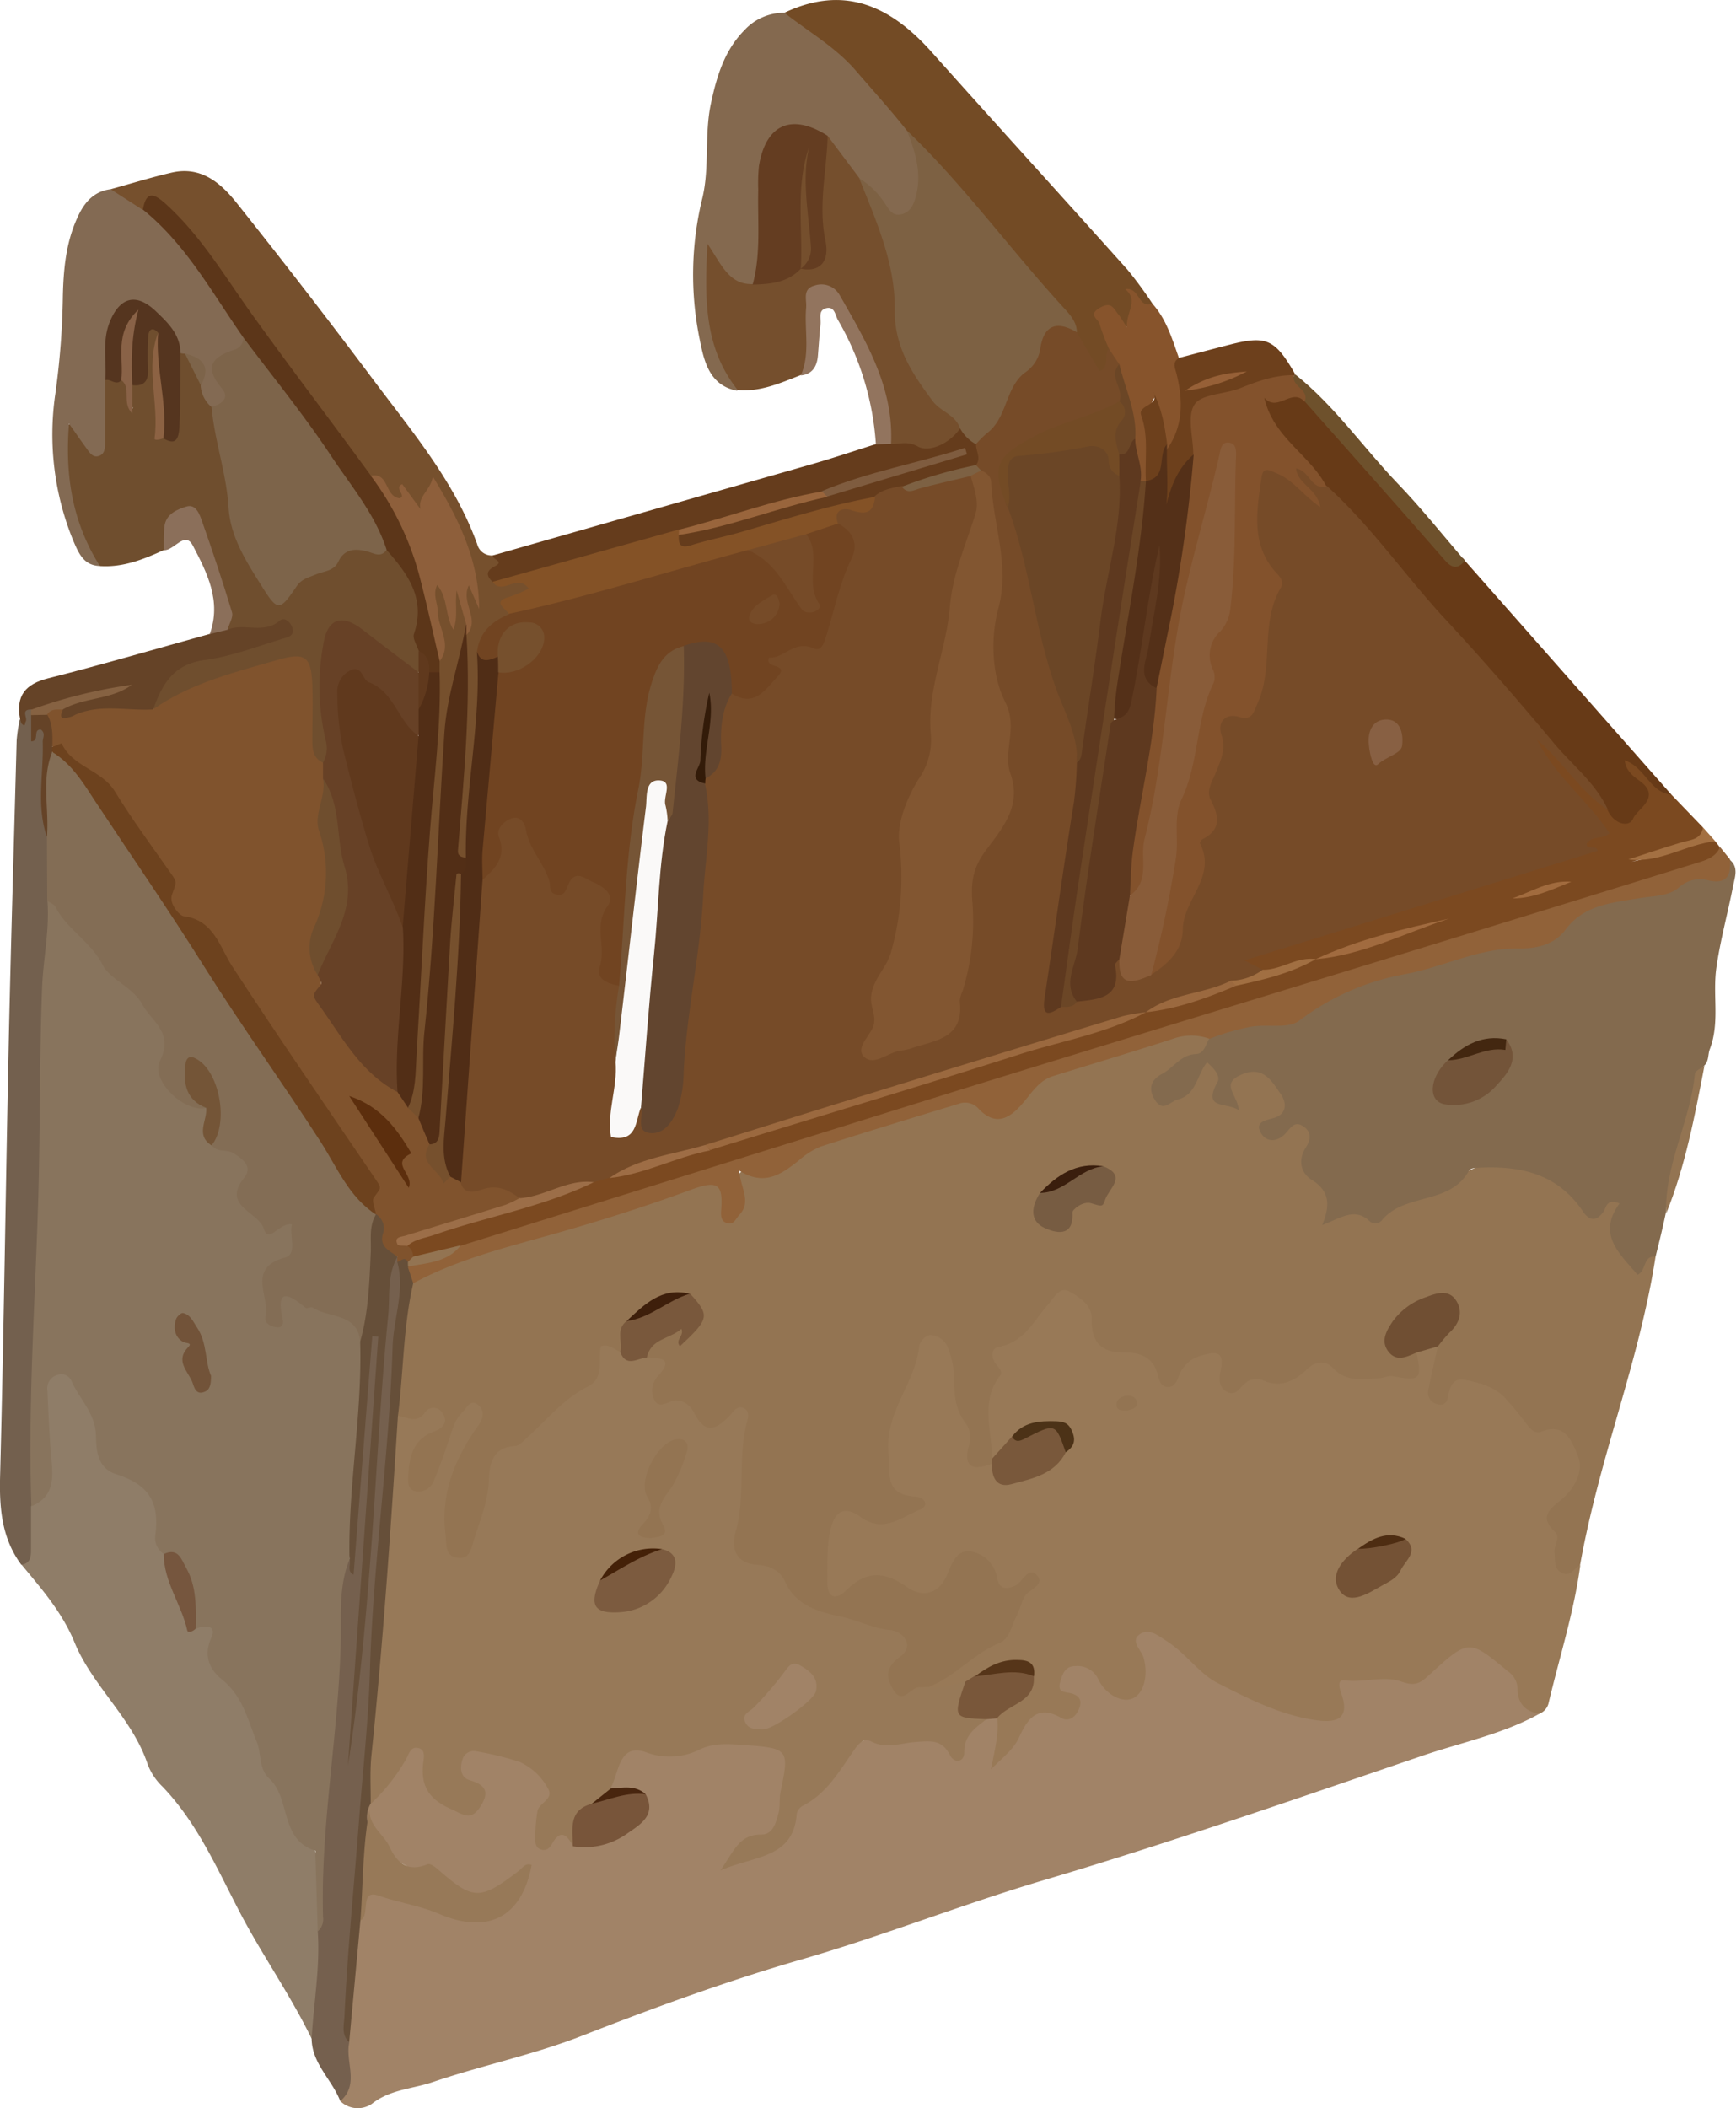 <svg id="Layer_1" data-name="Layer 1" xmlns="http://www.w3.org/2000/svg" viewBox="0 0 326.99 396.87">
  <title>blinkenbike-basket</title>
  <path d="M789,400c-1.82,11.83-5.31,23.25-8.57,34.71-2.19,7.71-4.23,15.43-5.64,23.31-.66,1.41-1.41,2.8-3.29,2.37-1.69-.4-2.38-1.78-2.53-3.36a22.47,22.47,0,0,0-1.27-6.82c-.77-1.81.29-3.23,1.53-4.42a10.88,10.88,0,0,0,3.46-5.39c.69-3-.42-5.87-3.46-6.06-3.91-.25-6-2.43-8.09-5.06a13.5,13.5,0,0,0-5.56-4.07c-3.09-1.31-4.05,1.11-5.59,2.76a2.43,2.43,0,0,1-3.22.17,3.15,3.15,0,0,1-1.56-3.42c.57-2.59.67-5.28,1.67-7.78a15.3,15.3,0,0,1,2.17-3.3c1-1.34,2.16-2.84.68-4.4s-3.08-.58-4.6.08a9.84,9.84,0,0,0-2.53,1.55c-1.52,1.31-3.15,2.74-2.85,4.93.38,2.67,3.07,1.13,4.47,2.05,1.44,1.48,1.88,3.12.64,4.92s-2.89,1.8-4.87,1.53c-4.36-.59-9,.65-13-2.27a1.36,1.36,0,0,0-1.43-.13c-4.15,3.33-9.52,2.1-14,3.83-3.47,1.33-4.89.4-5.66-3s-2-3.52-4.51-1.11c-.71.69-1.15,1.62-1.83,2.36-1.72,1.88-3.6,2.1-4.78-.31-1.6-3.29-4.15-4.37-7.57-4.67s-5-2.93-5.7-6c-.4-1.85-.84-3.76-2.84-4.32-2.48-.69-3.4,1.57-4.62,3-1.79,2.17-3.22,4.69-6.13,5.63-.63.21-1.56.66-1.44,1.22,1,4.73-3.07,8.87-1.63,13.55.69,2.24.17,4.24-.29,6.34a3,3,0,0,1-.63,1.27c-4.35,1.18-5.38.43-5.71-3.72-.44-5.61-3-10.79-3.31-16.46,0-1.08-.61-2.47-2.06-2.45-1.25,0-1.21,1.33-1.59,2.22-2.52,5.91-5.61,11.57-5.48,18.39.06,3,.3,5.22,3.5,6.19,1.29.38,2.68.95,2.78,2.51.12,1.8-1.35,2.6-2.73,3.17-3.07,1.28-6.18,2.8-9.57,1-3.58-1.86-4.84-.08-5.26,3.21-.16,1.32-.16,2.66-.22,4-.14,3.29.66,4.41,3.89,2.21,2.85-1.94,6.07-1.67,9,.11,3.33,2,5.69,1.63,7.89-1.86,3.24-5.13,6.18-5.21,10-.32,1.54,2,2.74,2.66,4.88,1.18,1-.67,2.23-1,3.18.06s.53,2.14,0,3.27c-4.26,9.38-11.39,15.65-20.89,19.37-1.74.5-3.3,1.76-5.17,1.67-3-.14-4.72-4.41-2.68-7.42,2.18-3.22,1.06-4.07-2.06-5.11-3.92-1.3-8.14-1.55-11.85-3.63-2.49-1.4-5-2.6-6.48-5.21-1-1.67-2.7-2.28-4.49-2.87-4.61-1.52-6-3.92-4.77-8.72,1.65-6.29-.64-12.83,1.9-19.29-4,2-7.47,3.15-10.14-1.18-6.85-.31-7.94-4.81-7.57-10.37-.9-2.66,2.22-6.29,5.79-6.73,3.81-.47,4-.88,1.63-4.62-4.74-1.2-7.47,2-10.34,4.77-1.11,1.5-.53,3.62-1.86,5-.84.47-2.19.2-2.57,1.29-2.9,8.52-11.13,11.8-17.14,17.2-2.12,1.9-3.93,3.4-4.08,6.27-.18,3.54-1.38,6.82-2.56,10.1-.84,2.35-1.61,5.19-4.91,4.54s-2.8-3.57-3.18-6c-1.11-7.23,2.44-13.15,5.2-19.31.24-.53.84-.92.55-2.09-2.53,2.95-2.92,6.53-4.31,9.62-1.22,2.74-2.18,6-6.1,5.25-2.33-.43-2.76-4.67-1.35-8.47.88-2.36,3-3.42,5-5.56-2.94.17-5.92,1.71-7.48-1.66.38-8.06.31-16.17,2.72-24,1.86-3.15,5.23-4,8.29-5.16,10.7-4.15,21.9-6.71,32.8-10.23,4-1.28,7.87-2.65,11.9-3.71,6-1.6,6.22-1.66,7.81,4.27.3.19.77.09.74-.23-.56-4.91.66-8,6.5-6.7a1.88,1.88,0,0,0,1.38-.51c9.35-7.42,21.19-8.3,31.89-12.17,2.48-.9,4.8-1.19,7.12.41,2.58,1.79,4.88,1,6.56-1.27,3-4,7.12-5.7,11.77-6.89,5.63-1.45,11-3.74,16.65-5.27,2.55-.7,5.2-1.53,7.55.64,1.17,2.53-.48,3.7-2.37,4.59a20.34,20.34,0,0,0-5.4,3.54c-.71.68-1.57,1.58-.68,2.55s1.85.2,2.7-.29a8.79,8.79,0,0,0,2.91-3.34c.72-1.19,1.14-3.11,3.16-2.43,1.56.52,2.1,2,2.38,3.54.18,1-.4,2,.84,3.88-.89-4.22.93-5.74,3.81-6.21,3.6-.58,5.57,1.82,7.07,4.48s.65,5.11-2.76,7.15c1.92,0,2.64-1,3.58-1.28,2.77-.85,5.21.66,4.48,3.32-1.1,4,.1,6.7,2.91,9.24,1.19,1.07.6,2.84.89,3.53,7.62,2.86,13.22-2.18,19.61-3.85a7.5,7.5,0,0,0,2.27-1c8.64-5.74,16.17-5.08,23.92,2.33,1.85,1.77,3.06,3.24,5.65.91,1.61-1.45,2.7,0,2.82,1.81a9,9,0,0,1-.48,2.44c-.53,2.53.92,4.4,1.92,6.51C785.83,403.51,787.49,397.64,789,400Z" transform="translate(-477.16 -163.44)" fill="#937452"/>
  <path d="M767.13,486.05c-6.86,3.82-14.56,5.37-21.89,7.86-23.74,8.08-47.43,16.35-71.45,23.47-15.32,4.54-30.15,10.43-45.52,14.89-13.88,4-27.61,9-41.14,14.28-9.2,3.64-19,5.64-28.43,8.84-3.8,1.3-8,1.36-11.45,4.07a4.71,4.71,0,0,1-6-.49c.66-3.76.23-7.54.34-11.31.83-7.22.6-14.55,2.21-21.68.23-1.13.73-2.19.93-3.34.57-3.18,2.64-4.4,5.4-3,4,2,8.62,2.09,12.67,4.23,4.51,2.39,7.9.39,13-7.42-6.59,5.78-11.5,4.68-17.66.73-3.76-2.42-8.11-3.6-10.63-7.83-1.07-1.79-1.92-3.43-1.48-5.54a6.35,6.35,0,0,1,.5-1.34c1.76-3,4.34-5.48,6.17-8.47.78-1.28,1.75-2.69,3.52-2.25s2,2.24,1.88,3.68c-.25,3.93,1.64,6.25,5.09,7.66,1.17.47,2.3.77,3.07-.51.64-1.05,0-1.91-.8-2.57-2-1.59-3.28-3.51-1.81-6s4-1.7,6.31-1.32c3,.5,5.84,1.26,8.19,3.37,2.67,2.41,4.67,4.83,2,8.54a4.28,4.28,0,0,0-.32,4.6c2-.73,4.16-2.11,6.06.14,6.66.93,11.46-2,11.65-7.24-1.77-1.24-4-.42-5.84-1.44-.79-5.08,3-9.54,7.6-8.31a15.61,15.61,0,0,0,9.66-.7c4.9-1.67,9.87-.9,14.74.43,2,.54,3.51,2,3,4-1.48,5.79-.31,13.22-8.63,15.17a2,2,0,0,0-1.3,1.28c4.47-.45,7.89-2.24,9.11-7a6.92,6.92,0,0,1,3-3.84c1.38-.95,2.9-2,3.56-3.44,3.83-8.53,11.36-8.29,18.87-8.23,1.35,0,2.74,0,3.8.9,1.52,1.29,2.47,1.25,3.33-.72a6.81,6.81,0,0,1,4.44-3.74,3.05,3.05,0,0,1,2.14.29c1.53,1.68,1.05,3.69.8,6.46,3.08-5.07,5.43-10.38,12.34-7.88.16-2.55-3-2.64-2.43-5,.43-1.71,1-3.22,2.75-3.87a5.13,5.13,0,0,1,5.53,1.24c1.75,1.58,3.13,4.9,5.88,3.29,2.41-1.42,1.46-4.44.62-6.87a3.2,3.2,0,0,1,.74-3.68c1.32-1.18,2.88-.85,4.21-.15,2.93,1.56,6,3.08,8.21,5.56,5.43,6.12,13.19,7.31,20.24,9.93,2.77,1,5.53.73,4.63-3.68-.47-2.31.84-3.5,3.09-3.42,2.66.08,5.47-.73,7.93-.15,4.56,1.07,7.2-1.32,9.94-4.07,3.12-3.14,4.86-2.94,8.63-.57C762.85,476.81,764.17,482,767.13,486.05Z" transform="translate(-477.16 -163.44)" fill="#a18367"/>
  <path d="M767.13,486.05c-2.72-.4-4.13-2-4.13-4.72a4.1,4.1,0,0,0-1.85-3.29c-7.24-6-7.31-6.14-14.68.62-1.82,1.67-2.71,2.28-5.38,1.34-3.25-1.16-7.05.24-10.67-.23-1.43-.19-1,1.39-.56,2.64,1.37,4-.24,5.46-4.49,4.9-6.86-.89-13-4.06-18.9-7.06-3.32-1.68-5.9-5.5-9.39-7.76-1.71-1.1-3.49-2.65-5.27-1.37s.28,2.84.73,4.31c.88,2.86.31,6.5-1.82,7.64s-5.31-.68-6.64-3.41a4.32,4.32,0,0,0-4.41-2.57c-1.83,0-2.37,1.39-2.82,3-.51,1.84.58,1.83,1.8,2.06,1.47.3,2.46,1.09,1.82,2.82s-2,2.7-3.48,1.84c-4.59-2.65-6.4.52-7.89,3.71-1.06,2.26-2.78,3.51-5.28,6,.79-4,1.49-6.74,1.18-9.54-.2-2.13,1.71-2.58,2.89-3.55,1.42-1.16,2.88-2.22,2.72-4.34-.66-2.8-2.8-1.68-4.36-1.47a12.42,12.42,0,0,0-4.83,2.29,13.23,13.23,0,0,1-2.64,1.37c-2.29.65-4.59,1.74-6.78-.22,5-1.94,8.45-6.27,13.4-8.31,1.94-.8,2.26-3.18,3.16-4.93.6-1.17.94-2.47,1.5-3.67.7-1.51,4.09-2.24,2.43-4.13s-2.72,1.39-4.27,2c-1.86.71-2.82.43-3.25-1.53a6,6,0,0,0-5-5c-2.79-.33-3.58,2.55-4.52,4.63-1.67,3.7-4.86,3.93-7.4,2.12-4.24-3-7.66-3.21-11.42.52-2.06,2-3.69,1.53-3.63-1.59.06-3.3-.18-6.56.62-9.9,1-4,3.14-4.06,5.67-2.24,4.26,3.07,7.61.05,11.06-1.36,2.07-.85.84-2.38-.7-2.48-5.88-.41-4.79-3.91-5.15-8.3-.63-7.76,5.15-13.1,5.81-20.13a2.86,2.86,0,0,1,1.95-2,3.69,3.69,0,0,1,3.45,2.4,16.62,16.62,0,0,1,1.17,5.8c0,3.06.23,5.9,2.2,8.44a4.69,4.69,0,0,1,.55,4.27c-1.09,4.27,1.07,4.56,4.32,3.34,4,3.49,7.55,2.77,13-2.62,1.77-2.57,1.07-3.92-2-4.12a7.86,7.86,0,0,0-6.23,2.28c-1.67,1-2.27,3.49-4.69,3.49,0-5.26-2.32-10.7,1.52-15.65.66-.84-.61-1.74-1.07-2.58-.67-1.22-.51-2.6.85-2.84,4.82-.86,6.6-5,9.39-8.12,1-1.12,2-3.34,3.91-2.26s4.22,2.54,4.16,5.17c-.08,4.37,1.8,6.34,6.14,6.28,3,0,5.54.9,6.34,4.35.21.88.56,2.08,1.76,2.15,1.47.09,1.85-1.26,2.27-2.28a6.08,6.08,0,0,1,4.33-3.67c2.9-.87,4.19-.49,3.44,2.89-.31,1.43-.41,3.14,1.23,4s2.33-.79,3.31-1.55a3.16,3.16,0,0,1,3.25-.71c3.44,1.56,6.07.3,8.53-2.05,1.54-1.47,3.46-1.71,4.89-.16,2.44,2.63,5.43,2,8.36,1.91,1,0,2-.57,2.86-.41,5.18.94,5.52.65,4.48-4.42,1-1.42,2.24-2.17,4-1.16-.6,2.73-1.25,5.45-1.78,8.19a2.18,2.18,0,0,0,1.69,2.65,1.37,1.37,0,0,0,1.92-1c.36-1.87.79-4,3.18-3.57,2.85.51,5.79,1.29,7.87,3.63,1.31,1.48,2.6,3,3.77,4.59.74,1,1.66,2,2.81,1.55,4.62-1.92,5.95,2.15,6.93,4.57,1.18,2.93-.74,6.24-3.1,8.19s-4.17,3.25-1.22,6.09c1.11,1.06-.22,2.5-.08,3.8.16,1.47-.21,3.17,1.43,3.95s2.25-1,3.42-1.49c-1.17,8.78-3.89,17.21-5.93,25.8A2.87,2.87,0,0,1,767.13,486.05Z" transform="translate(-477.16 -163.44)" fill="#987957"/>
  <path d="M789,400c-2.4-.24-1.66,2.63-3.4,3.42-3.36-4-7.68-7.58-3.38-13.43-2.45-1-2.48.72-3,1.5-1.36,2-2.74,1.77-3.9,0-4.9-7.29-12.14-8.71-20.18-8.19-.45,0-1.12.21-1.3.53-3.53,6.48-12.06,4.12-16.35,9.28a1.63,1.63,0,0,1-2.28.29c-2.84-2.79-5.52-.63-9,.66,1.54-3.74,1.41-6.41-1.94-8.49-2.06-1.27-2.72-3.67-1.14-6.12.89-1.37,1.16-2.86-.44-3.95s-2.32.09-3.25,1.16c-1.42,1.66-3.53,2-4.68.21-1.45-2.28.86-2.51,2.44-3,2.58-.8,2.17-3.09,1.23-4.43-1.71-2.42-3.28-5.53-7.53-3.66-3.92,1.73-.66,3.69-.39,6.66-2.45-1.61-6.93,0-4-5.36.55-1-.57-2.46-2-3.65-1.88,2.31-2,6.13-5.51,7-1.4.34-2.73,2.46-4.25.15s-.61-4,1.34-5c2.15-1.16,3.5-3.6,6.33-3.71,1.56-.07,1.82-1.75,2.48-2.85,2.74-4.11,7.34-3.57,11.25-4s7.08-1.37,9.92-4a16.18,16.18,0,0,1,11.31-4.46c4,0,7.45-2.57,11.4-3.41,5.2-1.1,10.25-2.71,15.66-2.67a7.72,7.72,0,0,0,6.2-2.82c3-3.91,7.35-5.41,11.76-5.85,5.87-.59,11-3.85,16.85-4.11,1.69-.08,2.41-1.65,3.6-2.51,1.85,1.41,1.11,3.26.76,5-1,5.15-2.43,10.25-3.16,15.45s.68,10.3-1.23,15.3c-.4,1-.13,2.31-1.11,3.16-2.56,4.16-2.35,9.09-3.67,13.6-1.37,4.67-3,9.31-3.54,14.22C790.34,394.6,789.68,397.3,789,400Z" transform="translate(-477.16 -163.44)" fill="#836a4e"/>
  <path d="M535.86,547.24c-4-8.26-9.3-15.71-13.54-23.83s-8-16.83-14.57-23.65a11.57,11.57,0,0,1-2.75-4.11c-2.88-8.75-10.39-14.74-13.79-23-2.37-5.76-6.23-10.11-10-14.67,1.29-3.51-.35-7.34,1.21-10.82,4.74-4.53,2.52-10.26,2.59-15.56,0-2.31-.44-4.63,0-6.95a3.72,3.72,0,0,1,2.71-3.24,3.53,3.53,0,0,1,3.91,1.57c2.26,3.1,4.37,6.28,4.8,10.26.37,3.33,1.8,5.52,5.14,7.18,4.65,2.31,7.7,6.28,6.8,12.09a6.39,6.39,0,0,0,.36,2.94c1.14,3.73,2,7.57,3.8,11.08.53,1,.88,2.15,2.35,2.09,2.37.14,3.91,1.08,3.27,3.76-.76,3.18.7,5.58,2.81,7.57a15.69,15.69,0,0,1,4.79,8.54,44.2,44.2,0,0,0,7.63,17.66c5.41,7.07,4.49,14.41,5.12,21.94C538.4,534.58,539.12,541.18,535.86,547.24Z" transform="translate(-477.16 -163.44)" fill="#8f7d68"/>
  <path d="M508,267c-3.81,1.74-7.67,3.29-12,3-5.43-4.18-5.53-10.62-6.91-16.49a18.59,18.59,0,0,1-.37-4c0-2.12-.69-4.9,1.24-6.06,2.51-1.51,2.84,2.55,5.19,2.94,1.32-3.57-.38-7.56,1.28-11.09,1.26-1.46,2.77-.95,4.28-.55,1.6,1.6.3,3.68.88,5.46.08.66,1-.28.42,0-.23.12-.35,0-.38-.31a8.35,8.35,0,0,1,.29-4.32c2.42-2,1.29-4.77,1.82-7.19.39-1.76-.11-4.78,3.46-3.13.44,6.56-.37,13.2,1,19.68,2.42-.89,1.29-3,1.48-4.53.43-3.38-.57-6.88.84-10.19a1.56,1.56,0,0,1,1.27-.56c2.38,1.31,3,3.8,4,6,.64,1.57,1.45,3.07,2.13,4.62a90,90,0,0,1,3.29,16.11c.6,6,3.08,11.16,6,16.21,1.44,2.49,2.38,2.86,5.18.66,5.12-4,10.29-9.3,18.07-6.68,4.67,3.72,7.83,8,6.06,14.49-.44,1.59.26,3.28.53,4.91a5.26,5.26,0,0,1-.67,3.8c-2.59,1.15-3.8-1.22-5.52-2.22a54.37,54.37,0,0,1-5.32-3.64c-4.06-3.05-5.23-2.35-6.33,2.78s-.25,10.18.35,15.25c.24,2,.66,4-1.48,5.28-3.07-.14-3.12-2.52-3.3-4.64-.26-3.3.05-6.63-.18-9.94s-1.53-4.77-5.19-3.69c-5.53,1.64-10.95,3.8-16.77,4.38.15,1,.41,2-.8,2.59-1.8.88-3.59,1.73-5.69,1.34-1.08-4.84.8-8.1,6.07-9.74,5.8-1.8,11.56-3.74,17.52-5-3.28.17-6.51,1-9.73-.24a87.33,87.33,0,0,0-5.12-18.08c-.63-1.45-.8-3.65-2.89-3.57-1.93.08-2.43,2-2.83,3.65A7.61,7.61,0,0,1,508,267Z" transform="translate(-477.16 -163.44)" fill="#6f4e2e"/>
  <path d="M792,313.05l5.93,6.16c1,2.9-1.56,2.79-3,3.21-3.51,1-6.9,2.36-10.44,3.24,5.31-1,10.13-4,15.75-3.86l.84,1.09c.19,2.91-2.09,3.56-4.09,4.17-27.08,8.21-54,16.78-81.09,25.08-20.52,6.3-41,12.71-61.56,18.93-26.59,8.06-53,16.71-79.66,24.5-3.49,1-6.79,2.71-10.43,3.33-3.07.44-5.83,2.74-9.18,1.54a3.33,3.33,0,0,1-1.42-2.74c1-2.37,3.35-2.55,5.34-3.18,9.68-3.07,19.55-5.53,29-9.19,1.39-1,3.27,0,4.64-1.18,6-1.82,11.9-3.91,18-5.56,26-7.45,51.58-16.15,77.53-23.72a30.77,30.77,0,0,0,3.75-1.3,9.24,9.24,0,0,1,1.44-.54c5.61-1.4,11.11-3.19,16.62-4.92,5.07-1.47,10.38-2.11,15.26-4.26,8.16-1.76,15.83-5.3,20.12-6.18-4.39,1.05-12.31,4.18-20.49,6.41-3.09,1-6.18,1.92-9.33,2.67a5.14,5.14,0,0,1-3.33-.8c-1.68-1-1.48-2,.08-2.92a9.78,9.78,0,0,1,2.28-1c7.94-2.25,15.54-5.58,23.78-7a52.88,52.88,0,0,0,13.58-4.67c7.16-3.38,14.84-4.66,22.39-6.26,3.1-.66,0-2,1.08-2.67,1.56-.9,3.06-1.73,1.07-4.09-2.79-3.3-6-6.22-8.47-9.78-1.1-1.61-3.92-3.54-1.66-5.36,1.67-1.34,3.48,1.25,4.61,2.76,2.8,3.76,6.25,6.88,9.51,10.18,1.13.84,2.23,2.55,3.69.69,1-1.23,2.18-2.67.91-4.48-.39-.54-.86-1-1.24-1.55-.78-1.07-2-2.4-.8-3.5,1.41-1.29,2.24.57,3.16,1.36C788.16,309.43,789.67,311.69,792,313.05Z" transform="translate(-477.16 -163.44)" fill="#7b4920"/>
  <path d="M624.91,165.84c11.33-5.36,20.05-1.21,27.72,7.38,12.25,13.72,24.65,27.31,36.91,41a77.67,77.67,0,0,1,4.68,6.36c0,2-.8,1.77-2,.73-2-1.84-.48.81-1.19,1.08s-.1,2.48-1.69,2.6c-1.86.14-2.33-2.28-4.53-2.57.39,2.36,2.21,4.17,2,6.49a9.85,9.85,0,0,1-.47,2.91c-1,2.77-2.32,3-4,.52a33.46,33.46,0,0,1-3.24-6.08c-4.36-7.91-11.43-13.61-16.83-20.67-4.61-6-9.93-11.47-15.08-17-4.11-4.52-7.87-9.34-12.37-13.51-2.31-2.14-4.43-4.41-7.43-5.67C626.07,168.8,624.25,168.1,624.91,165.84Z" transform="translate(-477.16 -163.44)" fill="#734b25"/>
  <path d="M624.91,165.84c4.55,3.6,9.64,6.44,13.54,11,3.2,3.71,6.5,7.35,9.55,11.2,2.53,3.46,4.1,7.17,3.09,11.58-.51,2.18-1.29,4.24-3.61,5s-3.75-.82-5-2.45a48.6,48.6,0,0,0-3.74-4c-2.44-2.75-4.6-5.76-7.24-8.35-5.31-2.84-8.63-1.25-9.81,5-.84,4.43-.25,9-.36,13.45-.08,3,0,6-1.77,8.67-3.81,2.47-5.54-.88-8-2.72-.58,7,.11,13.78,3.94,20a2.86,2.86,0,0,1,.5,2.78c-5.35-1-6.27-5.83-7.06-9.72a60.53,60.53,0,0,1,.52-26.57c1.38-5.76.35-11.88,1.6-17.76,1.09-5.1,2.54-10,6.29-13.8A10.16,10.16,0,0,1,624.91,165.84Z" transform="translate(-477.16 -163.44)" fill="#84694f"/>
  <path d="M498,199.06c3.83-1.05,7.63-2.24,11.5-3.13,5.56-1.29,9.31,2,12.34,5.84,8.59,10.77,17,21.65,25.28,32.69,7.42,9.95,15.61,19.47,19.92,31.41A2.82,2.82,0,0,0,570,268c3.37.4,1,2.76,1.46,4.15a3.2,3.2,0,0,0,1.44.08c1.58-.11,3.48-.68,4.25,1.22s-1.12,2.39-2.31,3.07-1.24,1.77-1.38,2.89c-1.14,1.78-4.85,1.47-4,4.9-3.36-.19-.72,2-1.18,3,1.14,11.87-1.54,23.52-2,35.29a4.38,4.38,0,0,1-.9,2.29c-3.9,1.22-3-1.71-3-3.63-.08-8.46,1.2-16.85,1.43-25.3.11-3.81-.49-7.61,0-11.4,2.07-3.62-1.06-7.85,1.21-11.67,2.12.58,1.85,2.24,2.26,3.55a98.49,98.49,0,0,0-7.65-19.9c-.49.35-1.61.41-1.84,1.54-.59,2.89-2.23,2.37-3.12.54-1.12-2.3-3.25.52-4.42-1.42a8.12,8.12,0,0,0-3.83-3.78c-1.52-.84-2.32-2.34-3.32-3.66C533,236.53,523.33,223,513.65,209.53a47,47,0,0,0-4.93-5.62c-1.47-1.5-3-2-4.77-.61C501.39,202.71,498.94,202,498,199.06Z" transform="translate(-477.16 -163.44)" fill="#76502d"/>
  <path d="M564,397.93q46.32-14.46,92.62-28.91c28.35-8.78,56.73-17.41,85.1-26.13q27.76-8.53,55.52-17.14c1.57-.49,3.19-1.11,3.9-2.86l1.86,2.29c.27,3.11-.6,4.84-4.24,3.95a5.92,5.92,0,0,0-5.47,1.47c-2,1.62-4.77,1.48-7.26,1.91-5.12.9-10.44,1.18-14,5.95-2.16,2.89-5.46,3.57-8.9,3.53-7.56-.08-14.29,3.58-21.45,4.86a46.47,46.47,0,0,0-19.83,8.76c-2.29,1.67-6.41.44-9.69,1.24A42.48,42.48,0,0,0,705,359a10.05,10.05,0,0,0-6.74-.06c-7.55,2.46-15.18,4.72-22.77,7.09-2.53.79-3.88,2.95-5.48,4.86-2.45,2.92-5.16,4.86-8.58,1.21a3.37,3.37,0,0,0-3.68-.87c-8.68,2.64-17.38,5.27-26,8.05a14.45,14.45,0,0,0-4.15,2.64c-3.22,2.54-6.43,4.89-11.21,1.89.23,3.19,2.4,5.86,0,8.37-.66.71-1,1.87-2.24,1.53s-1.23-1.49-1.15-2.47c.38-5-.68-5.67-5.85-3.77-8.91,3.28-18.06,6.15-27.2,8.69-8.57,2.39-17.08,4.61-24.94,8.85a2.62,2.62,0,0,1-1.27-3C556.91,400,560.93,400.21,564,397.93Z" transform="translate(-477.16 -163.44)" fill="#916239"/>
  <path d="M483,447l0,8c0,1.37,0,2.74-1.83,3-3.63-4.91-4.13-10.42-4-16.38.71-27.06,1.05-54.13,1.62-81.2.41-19.22,1-38.45,1.51-57.67a30.31,30.31,0,0,1,.59-3.88c1.61.57-.58-5.46,2.89-1.66a4.63,4.63,0,0,1,.23,1.37c.07.59-.45,1.63-.25,1.61,3.34-.22,2.52,2.21,2.59,4,.21,5.93-.74,11.9.78,17.78a76.53,76.53,0,0,1,.32,11.53c-.82,26.85-1.3,53.71-2.12,80.56-.27,8.77-.82,17.54-.76,26.33C484.6,442.69,484.5,445,483,447Z" transform="translate(-477.16 -163.44)" fill="#73604e"/>
  <path d="M792,313.05c-4.1-.42-4.93-5.15-8.81-6.48.21,2,1.63,3,2.8,3.86,4.23,3.07-.42,5.24-1.21,7.1s-3.7.94-4.78-1.53c-6-7.1-12.49-13.66-18.72-20.51-9.92-10.93-19.48-22.18-29-33.48-1.94-2.3-4-4.45-6.12-6.54-3.08-3.45-5.85-7.16-9.22-10.36a7.56,7.56,0,0,1-2.21-3.81c-.48-2.12-.88-4.24,2.6-3.43,1.95.46,4.06-1.68,5.92.34A410.9,410.9,0,0,1,751,269.3c1.11,1.42,1.11-2,2.06-.34Z" transform="translate(-477.16 -163.44)" fill="#673a17"/>
  <path d="M498,199.06l6,3.86c2.61-.37,3.87,1.67,5.19,3.19,5.63,6.45,10.84,13.21,14.52,21a2.55,2.55,0,0,1-1.17,2.53c-3.42,1.6-4.35,3.66-2.59,7.33.78,1.62.06,4.09-3,3.05a5.82,5.82,0,0,1-2-4c.29-2.64-1-4.48-3-6q-.42,0-.84-.12c-2.42-1.62-2.63-4.85-5.09-6.6-4-2.82-6.15-2.19-7.44,2.57-.81,3,.58,6.39-1.62,9.13,0,3.82,0,7.64,0,11.45,0,1.17.05,2.54-1.34,2.87-1.09.25-1.7-.84-2.28-1.64-.94-1.27-1.83-2.58-3.18-4.49-.82,10.15.8,18.85,5.81,26.8-3.07-.09-4-2.44-5-4.74a52.67,52.67,0,0,1-3.37-27.79A147.82,147.82,0,0,0,489,219.15c.12-5,.57-9.93,2.66-14.57C492.89,201.76,494.67,199.47,498,199.06Z" transform="translate(-477.16 -163.44)" fill="#836a53"/>
  <path d="M633.05,189q3,4,6,8c5.76,7.4,7.62,16.25,8,25.18.29,7.36,4,12.38,8.44,17.35,1.09,1.22,2.61,2.1,2.89,3.9-2.4,5.36-4.57,6-10,3.61-1-.46-2.52,1.23-3.76-.17-1.81-6.66-2.53-13.61-6-19.82-1.13-2-2.43-3.9-3.45-6-.62-1.27-1.63-2.27-3.12-2-1.74.34-1.54,2-1.53,3.24,0,2.49-.47,4.95-.4,7.43a4.43,4.43,0,0,1-2,4.28c-3.88,1.51-7.7,3.25-12,2.87-6.26-7.84-6.29-16.95-5.7-27.54,2.65,3.95,4.1,7.8,8.63,7.59,2.44-2,5.75-1.78,8.33-3.4a6.93,6.93,0,0,1,1.41-.29c3.24-1.33,2.63-4,2.38-6.6C630.45,200.65,630.24,194.64,633.05,189Z" transform="translate(-477.16 -163.44)" fill="#754f2d"/>
  <path d="M535.86,547.24c.38-6.75,1.62-13.44,1.15-20.23,1.42-7.7-.39-15.45.41-23.18,1.46-14.17,2.21-28.41,3.13-42.63a6,6,0,0,1,1.39-4.13,1.73,1.73,0,0,1,1.41,0c-.73-13.11,1.58-26,2.33-39.07.08-1.46.15-3,1.72-3.9,2.09.85,1.63,2.74,1.54,4.25-.77,12.74-2.06,25.44-2.84,38.19-.74,12-1.7,24-2.42,31.26.36-6.4,1.73-17.44,2.18-28.53.63-15.73,3.22-31.32,2.94-47.13-.07-4.06-.55-8.7,2.66-12.27a2,2,0,0,1,1.45,1c2,4.43.06,8.86-.27,13.21-.47,6.26-1.2,12.5-1.27,18.79-.12,10.64-1.63,21.19-2.49,31.78-.57,6.94-.54,13.9-1.26,20.86-1.68,16.18-2.48,32.45-4.29,48.63-.51,4.56-1.62,9.19-.39,13.84-.79,3.64,2,7.84-1.69,11C539.71,554.94,535.92,551.94,535.86,547.24Z" transform="translate(-477.16 -163.44)" fill="#75604e"/>
  <path d="M645,247c1.67.1,3-.63,5.11.52s6-.61,7.92-3.48c1.8.37,2.8,1.7,3.74,3.12.84,1.77.87,3.37-1,4.59-4.3,2-9,2.65-13.44,4.36-2,.59-3.87,1.28-5.81,1.92-9.67,2.85-19.47,5.22-29.08,8.27a18.62,18.62,0,0,1-5.33,1.06c-2.42.05-3.43-1-2.34-3.38,9.25-2.48,18.43-5.25,27.69-7.69,8.61-3,17.56-4.82,26.21-7.71-8.87,2.86-18,4.73-26.82,7.86-9,2.07-17.6,5.3-26.61,7.14-3,2.47-6.75,2.64-10.22,3.64-8.24,2.36-16.39,5.21-25.06,5.78-1.26-1.22-1.31-2.08.47-3s-.61-1.25-.44-2q30.13-8.61,60.26-17.23c4-1.15,7.89-2.47,11.84-3.71A2,2,0,0,1,645,247Z" transform="translate(-477.16 -163.44)" fill="#653c1c"/>
  <path d="M483,297c-2.05,0-.55,1.59-1,2.29-.19.28,0,1.11-.72.43-.2-.2-.22-.59-.33-.9-.83-4.34.92-6.59,5.28-7.69,10.21-2.58,20.32-5.55,30.47-8.36,1.09-.32,1.84-2.14,3.33-.8,3.12-1.31,6.82.92,9.81-1.69.78-.68,1.88.05,2.31,1.14.69,1.77-.87,2-1.81,2.28-4.87,1.47-9.71,3.36-14.71,4-5.82.8-7.93,4.57-9.6,9.23-.51,1-1.59,1.89-2.34,1.58-4.53-1.93-8.66.44-12.95.92-2.34.26-3.79-.36-2.23-3.06,4-2.2,8.71-2.25,12.28-3.63C495,293.22,489.53,297.14,483,297Z" transform="translate(-477.16 -163.44)" fill="#654327"/>
  <path d="M686,229a38.12,38.12,0,0,1-1.74-4.63c-.22-.88-2.26-1.67.09-3,2.16-1.24,2.55.12,3.41,1.18.49.6.88,1.3,1.67,2.49-.19-2.91,2.29-5-.34-7.18,2.84-.4,2.37,3.75,5.13,2.74,2.65,2.94,3.72,6.65,5,10.23,1.08,5.32,3.07,10.65-.38,15.87-.46.69-.78,1.41-1.71,1.52a2.82,2.82,0,0,1-1-1c-1.45-2.88-1.11-6.07-1.53-8.92-2.83,4.7,1.23,9.95-.83,14.89a2.32,2.32,0,0,1-1,1.11,1.35,1.35,0,0,1-1.33-.6,27.49,27.49,0,0,1-1.74-7.53c.14-4.56-1.6-8.72-2.78-13A16.3,16.3,0,0,0,686,229Z" transform="translate(-477.16 -163.44)" fill="#87542c"/>
  <path d="M697,248c3.08-4.42,3-9.24,1.77-14.19-.28-1.12-.88-2.19.49-3,3.21-.84,6.4-1.69,9.61-2.51,6.86-1.75,8.48-1,12.26,5.61-.16.19-.31.39-.47.59A103.41,103.41,0,0,1,708,238.68c-3.65,1-5.48,2.52-4.81,6.47a8.44,8.44,0,0,1-.6,4.38c-1.34,2.62-3.35,4.9-3.71,8a1.85,1.85,0,0,1-2.06,1.73,1.75,1.75,0,0,1-1.46-2.21C695.84,254,694.8,250.71,697,248Z" transform="translate(-477.16 -163.44)" fill="#6d401c"/>
  <path d="M645,247l-2.86.09A53.45,53.45,0,0,0,635,223.69c-.52-.87-.6-2.61-2.19-2.24s-1,1.87-1.1,3c-.2,2-.33,3.95-.49,5.93s-1,3.51-3.22,3.74c1.81-4.14.64-8.5,1-12.75.13-1.51-.75-3.53,1.56-4.16a3.94,3.94,0,0,1,4.76,1.79C640.28,227.69,645.52,236.34,645,247Z" transform="translate(-477.16 -163.44)" fill="#92745e"/>
  <path d="M753.08,269c-1.35,1.66-2.44,1.44-3.83-.16-8.71-10-17.51-19.86-26.28-29.77-.31-1.82-3.69-2.38-2-5l.21-.11c7.4,5.92,12.77,13.74,19.26,20.51C744.85,259.06,748.87,264.1,753.08,269Z" transform="translate(-477.16 -163.44)" fill="#6e512c"/>
  <path d="M520,282l-3.33.8c2.25-6.18-.52-11.57-3.19-16.66-1.51-2.86-3.53,1-5.47.88,0-1.49-.05-3,.12-4.47.28-2.38,2.44-3.23,4.17-3.76s2.45,1.42,2.92,2.78c2,5.69,3.91,11.4,5.65,17.17C521.13,279.65,520.31,280.9,520,282Z" transform="translate(-477.16 -163.44)" fill="#8b6f5a"/>
  <path d="M791,391.89c-.34-9.21,4.56-17.35,5.41-26.33.05-.55,1.18-1,1.8-1.49C796.38,373.49,794.63,382.94,791,391.89Z" transform="translate(-477.16 -163.44)" fill="#937452"/>
  <path d="M800.25,321.8c-5.57.61-10.42,4.17-16.37,3.43,3.31-1.07,6.6-2.19,9.93-3.19,1.7-.52,3.73-.45,4.13-2.83Z" transform="translate(-477.16 -163.44)" fill="#a37042"/>
  <path d="M652,481c2.44.33,4.73-.47,7-1,.37,2.9.2,6.1,4,7.07-2.09,1.62-4.25,3-4.21,6.26,0,1.84-1.84,2.15-2.66.56-1.58-3.05-3.63-2.72-6.58-2.51-2.62.18-5.44,1.34-8.23-.08-1.64-.83-2.6.61-3.52,1.93-2.63,3.79-5,7.88-9.34,10.1a2.33,2.33,0,0,0-1.22,1.47c-.57,8.53-7.87,7.92-14.4,10.76,2.59-3.66,3.54-6.81,7.73-6.76,2.18,0,2.74-2.23,3.22-4,.35-1.26.11-2.67.38-4,1.69-8,1.57-8.27-6.69-8.84-2.78-.19-5.66-.5-8.36.75a12.65,12.65,0,0,1-10.33.58c-5.07-1.75-5,3.81-6.61,6.74-.11,2-1.89,2.52-3,3.61-3.18,1.38-2.43,5-4.13,7.22-1.11-1.94-2.28-3.17-3.87-.38-.43.76-1,1.42-2,1.17-1.23-.32-1.24-1.43-1.19-2.42a28.63,28.63,0,0,1,.42-4.91c.34-1.5,3.09-2.23,2-4.12a11.41,11.41,0,0,0-5.33-5.06,56,56,0,0,0-8.14-2,2.21,2.21,0,0,0-2.7,1.64c-.49,1.55-.31,3.29,1.38,3.78,3,.88,3.82,2.22,2,5s-3.14,1.48-5.56.41c-4.28-1.89-5.73-4.53-5.16-8.86.12-.89.38-2.22-.84-2.57-1.51-.43-1.85,1-2.38,2A35.4,35.4,0,0,1,547,503c-1.58-1.88-1.13-4.17-.9-6.21,1.56-13.95,2.08-28,3.06-42,.52-7.38,1.72-14.72,1.91-22.14a3.17,3.17,0,0,1,1.06-2.67c1.69.21,3.44,1.52,5-.53a1.93,1.93,0,0,1,3.36,0c1.22,1.7,0,2.91-1.52,3.45-3.76,1.36-4.66,4.39-4.88,7.85-.08,1.3-.31,3,1.27,3.42a3.13,3.13,0,0,0,3.57-2.1c1.1-2.59,2-5.25,2.91-7.93.57-1.76,1.05-3.56,2.42-4.83.83-.77,1.52-2.74,3.1-1.26,1.08,1,.85,2.35,0,3.6-4.46,6.19-7.27,12.88-6.28,20.75.23,1.81-.17,4,2.31,4.3,2.23.3,2.51-1.68,3-3.26,1.17-3.78,2.73-7.39,2.86-11.52.09-2.84.7-6.07,4.91-6.26.94-.05,1.87-1.27,2.72-2,3.54-3.21,6.58-7,11-9.19,3.21-1.63,1.87-5,2.45-7.58,1.56-.53,2.54.63,3.74,1.08,1.7.22,3.5-.05,5,1,2.25.19,5.15,0,2.11,3.43a4,4,0,0,0-.74,4.63c.87,1.64,2.34.36,3.55.14,2-.37,3.33,1.05,4,2.4,2,3.85,4,3,6.43.57.76-.77,1.47-2.21,2.79-1.63s.81,2,.54,3.08c-1.63,6.6-.14,13.48-2,20.11-.84,3-.24,6,4,6.31,2.25.13,4.29.94,5.28,3.17,2,4.51,6.41,5.74,10.36,6.55,3.24.67,6.15,2.27,9.54,2.59,2.21.2,4.68,2.87,1.76,5s-2.57,4-1.27,6.22c1.78,3,3.32-.62,5-.48C651,481.08,651.5,481,652,481Z" transform="translate(-477.16 -163.44)" fill="#977958"/>
  <path d="M552.11,430c-1.35,21.38-2.8,42.74-5,64-.3,3-.1,6-.13,8.94h0a5.06,5.06,0,0,0-.38,4.29,17.49,17.49,0,0,1-.9,12.91c-.69,1.49.22,3.28-.65,4.8q-1.06,11.47-2.12,22.94c-1.49-1.34-1-3.12-.9-4.7.56-12.22,1.79-24.4,2.72-36.59.72-9.56,1.81-19.13,2.09-28.7.61-20.37,3.64-40.54,4.27-60.9.16-5.34,2.37-10.58.88-16,.74-.93,1.46-2.05,2.5-.26A1.7,1.7,0,0,1,554,402c.33,1,.66,2,1,3C553.09,413.24,553.18,421.69,552.11,430Z" transform="translate(-477.16 -163.44)" fill="#664f39"/>
  <path d="M748,416.9l-4,1.16c-1.85.79-3.84,1.85-5.39-.27-1.43-2-.25-3.87.83-5.53a12.75,12.75,0,0,1,6.34-4.64c2.08-.81,4.41-1.52,5.77.83,1.19,2.05.48,4.15-1.33,5.82A28.35,28.35,0,0,0,748,416.9Z" transform="translate(-477.16 -163.44)" fill="#704f33"/>
  <path d="M599,419c-1.77.11-3.87,1.93-5-1,.46-2-.93-4.31,1.25-5.91,3.87-1.91,7.22-5,11.88-5.13,3.78,4.15,3.68,4.71-1.9,9.91-1-1.21.86-1.93.28-3.27C603.31,415.54,599.75,415.39,599,419Z" transform="translate(-477.16 -163.44)" fill="#79583c"/>
  <path d="M677.9,436.84c-2.11,4.2-6.37,4.94-10.24,6-2.84.76-3.71-1.33-3.67-3.83,0-.32,0-.65.07-1l3.72-4.13c1.39,0,2.36-.95,3.53-1.47C676.35,430.19,678,431.3,677.9,436.84Z" transform="translate(-477.16 -163.44)" fill="#79583b"/>
  <path d="M685,383c4.58,1.81,1,4.22.33,6.27-.46,1.48-.69,1.26-2.65.68-1.58-.46-3.56,1.22-3.52,1.74.3,4.87-3.32,3.79-5.21,2.93-2.95-1.35-2.5-4.14-.88-6.63C677,386.35,680.11,382.61,685,383Z" transform="translate(-477.16 -163.44)" fill="#775c42"/>
  <path d="M607.07,407c-4.17,1.22-7.42,4.59-11.88,5.13C598.54,409,601.81,405.68,607.07,407Z" transform="translate(-477.16 -163.44)" fill="#3e1f0b"/>
  <path d="M685,383c-4.52.38-7.27,5-11.93,5C676.29,384.63,679.93,382.16,685,383Z" transform="translate(-477.16 -163.44)" fill="#3a1e0d"/>
  <path d="M545.06,525c.52-7.35.38-14.75,1.93-22-1.12,3.74,2.34,5.47,3.58,8.17,1.46,3.17,3.55,4.69,7.13,3.22.4-.16,1.24.34,1.69.74,6.9,6.08,8.09,6.14,15.43.55.74-.57,1.26-1.61,2.48-1.16-1.84,10-8.4,13.14-17.58,9.16-3.5-1.51-7.49-2.06-11.22-3.37S547,523.94,545.06,525Z" transform="translate(-477.16 -163.44)" fill="#977958"/>
  <path d="M585.05,511c0-3.2-.9-6.78,3.57-8,3.17-1.79,6.37-3.44,10.15-1.8,2.12,4-1.11,5.75-3.53,7.45A13.82,13.82,0,0,1,585.05,511Z" transform="translate(-477.16 -163.44)" fill="#78553a"/>
  <path d="M663,487.09c-6.33-.25-6.33-.25-4-7.07l1.79-1.1c3.7-.72,7.41-4.17,11.09,0,.44,5.05-4.76,5.19-6.93,8Z" transform="translate(-477.16 -163.44)" fill="#79573a"/>
  <path d="M598.77,501.2c-3.57-.45-6.8,1-10.15,1.8l3.59-2.87C594.48,500,596.81,499.43,598.77,501.2Z" transform="translate(-477.16 -163.44)" fill="#48250e"/>
  <path d="M741.9,453.13c2.6,2.42,0,4-.92,5.92-.68,1.46-2.1,2.09-3.35,2.79-2.54,1.4-6,3.83-8,1.23-2.23-3,.31-6.11,3.31-8.08C736,454.4,738.74,452.88,741.9,453.13Z" transform="translate(-477.16 -163.44)" fill="#745235"/>
  <path d="M677.9,436.84c-1.91-5.51-1.92-5.54-7.71-2.57-1,.52-1.75.73-2.41-.37,2.11-2.82,5.14-3,8.29-2.91,1.36.06,2.33.27,3,1.82C679.91,434.71,679.39,435.82,677.9,436.84Z" transform="translate(-477.16 -163.44)" fill="#4c3217"/>
  <path d="M671.93,479c-3.69-1.52-7.39-.28-11.09,0,2.36-1.77,4.8-3.17,7.93-3.07C671,475.92,672.22,476.55,671.93,479Z" transform="translate(-477.16 -163.44)" fill="#563519"/>
  <path d="M741.9,453.13c-.93.8-6.83,2-8.92,1.86C735.68,453.07,738.46,451.51,741.9,453.13Z" transform="translate(-477.16 -163.44)" fill="#4e2d12"/>
  <path d="M689.4,429c-.79-.09-1.83.11-1.93-1s.85-1.69,1.88-1.81c.84-.09,1.75.19,1.92,1.12C691.5,428.64,690.32,428.72,689.4,429Z" transform="translate(-477.16 -163.44)" fill="#937452"/>
  <path d="M760.88,359.09c2.7,3.57.32,6.37-1.83,8.67a10.6,10.6,0,0,1-9.84,3.55c-3.22-.67-2.76-5.13.73-8.33C753.2,360.6,757.31,360.58,760.88,359.09Z" transform="translate(-477.16 -163.44)" fill="#735439"/>
  <path d="M760.88,359.09c-.06.65-.11,1.3-.17,2-3.82-.65-7.07,1.92-10.77,1.94C753,360.07,756.46,358.2,760.88,359.09Z" transform="translate(-477.16 -163.44)" fill="#432710"/>
  <path d="M543,457c-2.12,5.16-1.54,10.78-1.67,16-.45,17.17-3.81,34.13-3.32,51.33a3,3,0,0,1-1,2.7q-.22-7.12-.44-14.26c0-.32.07-.9,0-.93-6.77-2.06-4.59-9.82-8.7-13.59-2-1.83-1.43-4.67-2.35-6.92-1.7-4.13-2.63-8.58-6.53-11.7-2.21-1.76-3.65-4.39-2-7.95,1-2.21-1.11-2.41-2.88-1.64-1.55-1.41-1.08-3.37-1.34-5.11-.52-3.54-1.47-6.81-4.69-8.91a3.59,3.59,0,0,1-1.69-3.38c.88-6.41-1.16-9.7-7.33-11.67-3.63-1.15-3.76-4.6-3.83-7.31-.12-4.25-3.14-6.85-4.62-10.29a2.07,2.07,0,0,0-2.52-1.13,2.64,2.64,0,0,0-2,3c.21,4.54.39,9.09.82,13.61.34,3.57-.05,6.61-3.84,8.14-.68-19.61.77-39.2,1.32-58.78.36-13,.2-25.9.7-38.84.21-5.46,1.43-10.86,1-16.36,4.21,0,5.65,3.94,7.59,6.31,3.24,3.94,7.15,7.2,10.26,11.18s6.95,7.33,4.91,13.51c-1,3.13,3.1,6.88,6.8,7.36,1.35.62,2.48,1.82,1.59,3.06-1.38,1.93.14,2.58,1,3.63,4.16,1.74,7.84,3.3,5.63,9.4-.83,2.27,2,5.07,4.87,5.92,1.32.4,3.33-1.66,4.11.94.69,2.29,1,5.29-1.15,6.41-4.6,2.39-3.5,5.95-2.88,10.87.26-4.7,1.69-6.13,5.09-4.12a12.59,12.59,0,0,0,5.1,1.84c5.33.45,6.83,3.74,7,8.33C545.3,430.8,544.44,443.91,543,457Z" transform="translate(-477.16 -163.44)" fill="#88745d"/>
  <path d="M508,456c2.75-1.29,3.33,1,4.24,2.62,2,3.56,1.83,7.5,1.79,11.4-.47.54-1.48.9-1.6.35C511.35,465.46,508,461.23,508,456Z" transform="translate(-477.16 -163.44)" fill="#76563e"/>
  <path d="M554,401c-.66-1.16-1.34-.13-2,0,0-.32,0-.65,0-1-5.26-.1-3.21-4.76-4.58-7.3-.2-.41-.37-.83-.53-1.26,1.54-4.77-1.9-7.72-4.09-11.1-8.58-13.24-17.57-26.21-26.31-39.35a10,10,0,0,0-4.65-4.22c-2.07-.86-4.43-2.81-2.39-5.73.83-1.19-.18-1.39-.54-1.9-4-5.69-7.64-11.8-12.11-17-2.72-3.19-6.61-6-10.32-8.54.23-2.08-1.17-3.89-.93-6,.93-1.43,2.12-1.41,3.45-.64-.1.56-.72,1.41.05,1.61a4,4,0,0,0,2.29-.58c4.77-2.09,9.77-.7,14.66-1,7.12-5,15.4-7,23.59-9.36,5-1.41,6.21-.67,6.4,4.78.13,3.47,0,6.95,0,10.43,0,1.75.18,3.33,2,4.16a4,4,0,0,1,1.25,2.84c-1.14,5.92.46,11.79.35,17.71a28.42,28.42,0,0,1-1.88,10.71,10,10,0,0,0,0,7.76c-.87,7.28,5.08,11.32,8,16.78,1.46,2.68,5.71,2,6.71,5.32.79,1.07,1.65,2.09,2.37,3.22.6.92,1.27,1.78,1.9,2.69.94,1.53,2.12,3,2.1,4.9,0,2.51.51,4.7,3.31,5.53a5.45,5.45,0,0,1,2.43.91c1.54,1.44,3.36.67,5.1.66,2.56,0,4.9.41,5.58,3.46-5.54,3.26-12.1,3.61-17.86,6.21-1.18.53-3.49-.19-3.49,2.28a2.16,2.16,0,0,1,1.08,2.08C555.22,400.94,555,401.35,554,401Z" transform="translate(-477.16 -163.44)" fill="#80532d"/>
  <path d="M517,240c1.93-.41,3.43-1.67,2-3.39-3.52-4.1-1.89-6,2.41-7.37A2.3,2.3,0,0,0,523,227c2-.43,2.53,1.26,3.35,2.37,7.18,9.7,14.68,19.18,21,29.48,1.52,2.48,3.64,4.82,2.61,8.14-1.09,1.46-2.31.63-3.57.28-2.23-.6-4.33-.59-5.51,1.92-.84,1.77-2.71,1.76-4.19,2.38s-2.71.84-3.68,2.27c-3.16,4.65-3.52,4.77-6.51,0-2.86-4.56-5.94-9.24-6.29-14.84C519.82,252.56,517.57,246.44,517,240Z" transform="translate(-477.16 -163.44)" fill="#7d644a"/>
  <path d="M552,369c-6.79-3.55-10.27-10.09-14.49-16-1.61-2.24-1.63-2.16.16-4.27.2-.23-.43-1.16-.67-1.77a8.88,8.88,0,0,1,1.33-6.19c3-4.63,3.32-9.55,2.24-14.73S539.5,315.25,538,310c0-1,0-2,0-3a5.5,5.5,0,0,0,.49-4.25,44.28,44.28,0,0,1-.42-18.09c.77-4.75,3.43-5.71,7.31-2.74Q550.67,286,556,290c1.91,1.91,1.17,4.37,1.41,6.62a10.64,10.64,0,0,1-.73,4.83c-2.53,1.88-3.76-.34-4.5-1.9-1.45-3-4.12-4.72-6.44-6.83s-3.59-.63-3.44,1.55c.63,8.58,1.46,17,4.42,25.35,2.36,6.68,5.48,13.06,7.49,19.86,1.16,8.85-1.1,17.58-.86,26.39A3.89,3.89,0,0,1,552,369Z" transform="translate(-477.16 -163.44)" fill="#674126"/>
  <path d="M550,267c-2.13-6.73-6.72-12.07-10.51-17.79-5.08-7.67-10.94-14.82-16.47-22.2-5.87-8.38-10.78-17.52-18.94-24.11.61-3.67,2.16-3,4.3-1.07,6.64,6,11.12,13.65,16.23,20.76,7.34,10.23,15,20.22,22.42,30.39a31.17,31.17,0,0,1,8.42,12.59,121.2,121.2,0,0,1,5.3,22.16,3.49,3.49,0,0,1-.4,2.24,2.05,2.05,0,0,1-2.1.43c-1.68-1-.91-3.23-2.22-4.42-.33-1.08-1.2-2.34-.9-3.2C557.39,276.17,554,271.51,550,267Z" transform="translate(-477.16 -163.44)" fill="#5c3619"/>
  <path d="M497,235c.25-3.61-.61-7.29.79-10.85,1.89-4.78,5-5.64,8.67-2.17,2.29,2.18,4.65,4.38,4.69,7.92-.05,4.59,0,9.18-.19,13.77-.14,2.95-1,3.45-3,2.3-.81-6.6-2.11-13.17-1-19.87-1.06-1.21-1.77-.66-1.87.59a57.28,57.28,0,0,0-.05,6.42c.08,2.12-.81,3.08-2.93,2.85-2.1-3-.52-6.27-1.08-8.84-.65,2.2,1,5.3-1,7.89C499,236.14,498,234.69,497,235Z" transform="translate(-477.16 -163.44)" fill="#55351f"/>
  <path d="M500,235c.55-4.14-1.48-8.83,3.23-13.26-1.44,5.4-1.31,9.8-1.16,14.21,0,1.61,0,3.22,0,5.34C500,239.18,502,236.49,500,235Z" transform="translate(-477.16 -163.44)" fill="#896247"/>
  <path d="M506.94,226.08c-.52,6.67,1.83,13.19,1,19.87-.59.22-1.75.51-1.67,0C507.16,239.33,504.47,232.6,506.94,226.08Z" transform="translate(-477.16 -163.44)" fill="#8c6243"/>
  <path d="M556,286c1.82.76,2.09,2.29,2,4,1.3,2.89,1.27,5.41-2,7q0-3.51,0-7C556,288.66,556,287.33,556,286Z" transform="translate(-477.16 -163.44)" fill="#60391d"/>
  <path d="M512,230c3.42.8,4.92,2.55,3,6Q513.49,233,512,230Z" transform="translate(-477.16 -163.44)" fill="#7d644a"/>
  <path d="M575,389c-2.12-1.65-4.28-2.6-7.11-1.62-1.38.48-3.37,1-4-1.44a7.14,7.14,0,0,1-1.32-4.2c1.62-17.12,1.72-34.35,4.1-51.39,1.28-3.32,3.87-6.1,3.52-10.13a3.6,3.6,0,0,1,3.47-3.65c1.92-.21,3.17,1.2,3.78,2.75a56.92,56.92,0,0,0,5.08,10.15c2.67-3,5.5-2.22,8.29-.2,1.63,1.18,2.7,2.92,1.82,4.73-1.5,3.05-.31,6.27-1.15,9.29s2.14,4.22,3.19,6.34c-.1,4.23-.57,8.45-.35,12.68.53,4.23-1.46,8.46-.6,12.69,2.6.1,1.82-4.08,4.71-2.76,1.42,2.34,2.92,2.67,4.37.09a15.59,15.59,0,0,0,1.65-6.74c1.08-16.09,4.24-32,4.66-48.13.05-2-.14-4-.15-6a5.3,5.3,0,0,1,.33-1.58,11.39,11.39,0,0,0,2.37-7.37c0-3.13.14-6.32,2.48-8.84,2.28-.74,5.07.22,6.89-2.08.76-1,3.55-1.55.29-3.1-1-.5-.35-1.76.66-2.3,1.31-.72,2.72-1.8,4.07-1.73,5.22.25,6.16-3.53,7.15-7.2a41,41,0,0,1,2.61-8c1.31-2.61.35-4.8-1.42-6.79-1.73-3.82,1.29-3.48,3.44-3.95,1-.22,2.82,2.09,2.87-1,0-.12.89-.25,1.21-.65,1.44-1.31,3.27-1.57,5.07-1.93,3.36.21,6.22-1.69,9.43-2.16,1.26-.18,2.46-1,3.75-.16a8.88,8.88,0,0,1,1.13,10.3c-3.41,6.36-3.47,13.42-5,20.15s-3.16,13.19-2.57,20.17c.41,4.79-3.23,8.6-4.57,13.07-1.75,5.88.1,11.81-1.06,17.67-.44,2.22,0,4.72-1.12,6.8a43.55,43.55,0,0,0-4.94,19.94,34.1,34.1,0,0,0,12.35-3.64c1.34-.68,1.49-2.07,1.76-3.4,1.61-7.76,3.32-15.49,2.24-23.54-.36-2.63,1.24-4.83,2.84-6.73,3.93-4.68,5.16-9.7,5.11-16-.06-6.05-1.72-11.63-2.32-17.46-.46-4.49-.88-9,0-13.42,1.62-8.15-.63-15.78-2.48-23.5A4.31,4.31,0,0,1,661,251c1-1.3,0-2.6,0-3.9,2.82-4.92,4.75-10.4,8.7-14.6,1.58-1.66,1.94-3.75,2.93-5.61,2.07-3.87,4.33-4.1,7.38-.85l4.27,7.27c2.07-.82.66-3.06,1.74-4.25.66,1,1.32,2,2,3-1.11,2.47,1.73,4.64.55,7.12a5,5,0,0,1-3.87,2.82c-5.49.52-9.67,4.13-14.59,6-3.94,1.49-4.32,4.63-1.8,11,4.24,10.73,5.06,22.38,9,33.18,1.76,4.84,4,9.53,4.11,14.8-.67,11.08-2.53,22-4.26,32.95-.51,3.26-.72,6.57-1.55,9.79-.23.88-.31,2.06,1.16,2.23a11.27,11.27,0,0,0,3.25-.78c3.65-.63,6.47-2,6.45-6.4,0-.62.76-1,1.48-1,1.47,1.88,2.94,3.78,5.67,1.86,3.07-2.06,5.11-4.73,5.2-8.6a8.52,8.52,0,0,1,1.91-5.05,7.56,7.56,0,0,0,1.61-6.56,5.73,5.73,0,0,1,1.27-5.59c.57-.61,1.34-1.46,1.06-2.17-2.22-5.63,2.26-10.62,1.47-16.11-.26-1.77.47-3.72,2.26-4,5.76-.88,5.52-5.71,6.14-9.48.7-4.22.13-8.64,2.08-12.7a3.11,3.11,0,0,0-.49-3.3c-3.57-4.75-3.32-10.3-3.19-15.78.05-2,.34-4.36,2.32-5.22s3.73.85,5.31,2a17.15,17.15,0,0,1,1.46,1.37c.36.56.86-.1.32.29,0,0-.12-.09-.29-.31-.74-1-2.37-2-.86-3.28,1.21-1,2,.55,2.8,1.27,1,.87,1.75,2,3.07,2.5,8.4,7.59,14.8,17,22.45,25.23,7,7.54,13.73,15.3,20.32,23.18,3.46,4.15,7.9,7.53,10.21,12.61-5.32-3.55-8.54-9.19-13.39-13.26,3.35,6.76,9.49,11.34,13.65,17.61-1.11,1.25-3.24.35-4.3,2,0,1.35,1.84.09,2.09,1.33l-66.54,20.63L715,346c-.94,2.75-3.65,2-5.56,2.78-5.42,2-11.09,3.12-16.46,5.22l0,0c-27.71,8.15-55.13,17.23-82.85,25.31-6.08,1.91-12.28,3.44-18.2,5.84l-3,.85c-3.19.69-6.26,1.76-9.37,2.73C578.18,389.19,576.65,390.35,575,389Z" transform="translate(-477.16 -163.44)" fill="#764b28"/>
  <path d="M609.94,379c9-2.81,18-5.65,26.95-8.42q25.86-8,51.74-15.84A33.47,33.47,0,0,1,693,354c-7.47,4-15.85,5.38-23.82,7.93-19.35,6.18-38.81,12-58.23,18C610.66,379.58,610,379.58,609.94,379Z" transform="translate(-477.16 -163.44)" fill="#9b693f"/>
  <path d="M575,389c4.82-.26,9-3.68,14-3-9.59,4.66-20.12,6.45-30.1,9.93-1.7.59-3.58.76-5,2.06-.64-.08-1.71,0-1.86-.27-.71-1.48.7-1.42,1.51-1.67,6.28-1.94,12.56-3.84,18.83-5.8A22.18,22.18,0,0,0,575,389Z" transform="translate(-477.16 -163.44)" fill="#9c6e48"/>
  <path d="M725,344c8-3.74,16.54-5.72,25.1-7.62-8.31,2.69-16.19,6.83-25.08,7.64Z" transform="translate(-477.16 -163.44)" fill="#a16b3f"/>
  <path d="M609.94,379l1,1c-6.47,1.25-12.38,4.51-19,5.21C597.38,381.39,603.88,380.81,609.94,379Z" transform="translate(-477.16 -163.44)" fill="#9e6d45"/>
  <path d="M693,354c4.75-3.6,10.91-3.37,16-5.94a2.49,2.49,0,0,1,1,.94C704.52,351.31,699,353.35,693,354Z" transform="translate(-477.16 -163.44)" fill="#9b693f"/>
  <path d="M710,349l-1-.94a10.55,10.55,0,0,0,6-2.06c3.48.06,6.42-2.52,10-2l0,0C720.34,346.66,715.19,347.88,710,349Z" transform="translate(-477.16 -163.44)" fill="#a16f42"/>
  <path d="M554,401l1-1,8.94-2.12c-2.52,3.26-6.37,3.28-9.91,4A5.93,5.93,0,0,1,554,401Z" transform="translate(-477.16 -163.44)" fill="#937452"/>
  <path d="M762.06,332.57c3.65-1.32,7-3.46,11.07-3.14C769.54,330.89,766,332.57,762.06,332.57Z" transform="translate(-477.16 -163.44)" fill="#a16b3e"/>
  <path d="M680,226c-3.74-2.24-6.16-1.39-6.86,2.87a6.55,6.55,0,0,1-2.92,4.71c-3.76,2.84-3.28,8.52-7.17,11.42a20,20,0,0,0-2.06,2.06,7.48,7.48,0,0,1-3-3c-.85-2.57-3.67-3.11-5.18-5.16-3.85-5.2-7.21-10.08-7.12-17.26C645.79,213,642.18,205,639,197a15.15,15.15,0,0,1,4.63,4.42c.88,1.19,1.43,2.8,3.32,2.36s2.45-2.21,2.82-3.77c1-4.2-.27-8.14-1.78-12,10.72,10.29,19.43,22.36,29.45,33.28C678.58,222.52,680,224,680,226Z" transform="translate(-477.16 -163.44)" fill="#7d6143"/>
  <path d="M633.05,189c-.15,6.57-1.82,13-.41,19.76.88,4.23-1.37,5.95-4.64,5.26,1.42-2.81,1-5.78.79-8.74-.36-4.24-.83-8.49.6-12.63-1.31,4.14-1.07,8.38-.63,12.61.3,3,.53,5.93-.76,8.76-2.48,2.64-5.75,2.91-9.07,3,1.6-5.87.9-11.87,1.05-17.82a33.38,33.38,0,0,1,.13-4.48C621.39,186.82,626.26,184.69,633.05,189Z" transform="translate(-477.16 -163.44)" fill="#643d21"/>
  <path d="M593.81,349c-2.11-.35-4.48-1.19-3.67-3.62,1.24-3.72-1.22-7.67,1.44-11.34,1.48-2-.56-3.62-2.56-4.47-1.7-.72-3.61-2.6-4.86.5-.49,1.19-.89,2.22-2.43,1.71-1.2-.4-.83-1.48-1.08-2.39-1-3.45-3.82-6.07-4.43-9.78-.19-1.17-1.08-2.73-2.8-2.07-1.45.56-2.84,2-2.28,3.47,1.44,3.79-.68,5.9-3.08,8.05-1.79-1.68-1.73-3.95-1.44-6,1.45-10.43,1.45-21,3.24-31.39.48-2.29,2.71-2.14,4.23-3,2-1.1,3.58-2.54,3.68-5,0-1-.79-1.39-1.75-1.27-2.58.34-4.35,1.52-4.48,4.38a1.52,1.52,0,0,1-.21.45c-2.34,2.94-3.67,2.14-4.31-1.17.47-3.64,2.85-5.66,6-7a5.35,5.35,0,0,1,2.91-1.78c13.23-3.41,26.32-7.31,39.53-10.8a5.18,5.18,0,0,1,2-.07c5.85,1.14,8.73,5.72,11.64,10.44-.12-4.56-.13-8.83-.26-13.1A5.46,5.46,0,0,1,635,262c2.82,1.44,3.9,3.85,2.56,6.59-2.26,4.63-3.21,9.61-4.74,14.44-.37,1.15-.82,3.19-2.43,2.46-3.6-1.65-5.6,2-8.37,1.73-1,2.26,4,1,1.6,3.58-2.28,2.43-4.35,5.91-8.62,3.2-.94-.81-1-2-1.34-3.07-1.54-5.38-2.68-6-8-4.4-3.71,2.46-4.82,6.32-5,10.34-.44,11.39-3.5,22.44-4.07,33.79-.24,4.63-.71,9.21-1.21,13.8C595.19,346.09,595.4,347.82,593.81,349Z" transform="translate(-477.16 -163.44)" fill="#714421"/>
  <path d="M635,262l-6,2c-3.22,2.66-6.8,4-11,3-15,4-29.8,8.74-45,12-.69-1.12-3.31-2.31.21-3.23a23.93,23.93,0,0,0,3.53-1.52c-2.08-3-5,1.4-6.77-1.29l35.11-9.85c.29.25.37.48.26.7s-.22.32-.32.32c-.06,1.52.07,2.6,2.17,2,3.14-1,6.38-1.62,9.53-2.53,8.37-2.42,16.67-5.05,25.26-6.62-.27,3.06-1.75,3.42-4.49,2.5C636.18,259,634,259.31,635,262Z" transform="translate(-477.16 -163.44)" fill="#845226"/>
  <path d="M558.08,378.89Q557,376.45,556,374c-1.35-5.6-.43-11.24-.07-16.82.53-8.09,1.31-16.17,1.74-24.28.7-13.4,1.11-26.85,3.13-40.13.62-4,.84-8.5,3.76-11.95,1.27.48.93,1.3.47,2.16.83,13.55-.51,27-1.61,40.49-.1,1.18.68,1.33,1.54,1.43,1.21,1.28.66,2.56,0,3.84-2.14,8.22-1.83,16.72-2.35,25.06-.44,7.07-1.5,14.12-1.34,21.24C561.31,376.85,561.77,379.81,558.08,378.89Z" transform="translate(-477.16 -163.44)" fill="#522e16"/>
  <path d="M564,328c1.16-.78.94-2,.91-3.1-.23-13,3-25.81,2.07-38.85.79,2.44,2.39,1.65,4,1a2,2,0,0,1,.07,3c-1,11.18-2,22.35-3,33.53-.15,1.82,0,3.66,0,5.48L564,386l-1.93-1a3.75,3.75,0,0,1-2.16-4.11c1.94-17.42,2.35-34.95,3.94-52.4C563.82,328.28,564,328.14,564,328Z" transform="translate(-477.16 -163.44)" fill="#502d16"/>
  <path d="M565,283l0-1.94a4.18,4.18,0,0,1-1.35-2.27,5,5,0,0,1-1,4.45c-2.41-1.39-1.16-4.06-2.35-5.51.78,1.86.77,4.11,1.48,6.25.51,1.51.92,3.64-1.77,4.07-1.18-5-2.28-10.11-3.57-15.12A55,55,0,0,0,547,253c3.5-.7,2.54,3.86,5.41,4.24,1.46-.41-1.18-2,.52-2.65l3.44,4.7c-.59-2.43,1.93-3.53,2.31-6.15,4.9,8,8.7,15.74,8.73,24.94-.61-1.41-1.23-2.81-1.94-4.45C563.84,277,567.78,280.06,565,283Z" transform="translate(-477.16 -163.44)" fill="#8e5f3b"/>
  <path d="M516,372c-4,1-10.56-5.13-8.7-8.86,2.66-5.33-1.6-7.4-3.36-10.65s-6.06-4.67-7.42-7.36c-2.26-4.47-6.74-6.68-8.89-10.94-.26-.52-1-.78-1.57-1.16L486,321a53.32,53.32,0,0,1,0-15.19c2.61-2.51,3.76.11,5.09,1.56,6.33,6.91,10.55,15.29,15.89,22.9,8.58,12.23,16.44,25,25,37.23Q540.28,379.52,548,392h0c.29,6.26.74,12.53-.54,18.74-.39,1.88.29,4.4-2.44,5.24-.59-5.44-5.89-4.35-8.93-6.38-.32-.22-1.14.26-1.42,0-3.45-2.88-5.57-3.53-4.24,2.32.16.69-.14,1.44-.95,1.4-1.24-.06-2.61-.77-2.3-2,.89-3.75-3.69-9.14,3.69-11.16,2.36-.65.74-4.1,1.27-6.23-2.32-.43-4.36,3.75-5.28.84-1.05-3.27-8-4.25-3.72-9.59,1.71-2.13-.24-3.53-2-4.65-1.27-.79-3.07-.06-4.09-1.49,1.92-5.31.56-9.87-3-14.2C511.9,368.27,516.15,369.44,516,372Z" transform="translate(-477.16 -163.44)" fill="#836d55"/>
  <path d="M487,305c-2.12,5.22-.54,10.68-1,16-2.05-5.89-.6-11.94-.79-17.92,0-.76.57-1.56-.31-2.27-1.66-.19-.2,2.23-1.87,2.18V298a2.2,2.2,0,0,1,3-.06c1.15,1.88,1,4,1,6.05.28.21.37.43.27.63S487.1,305,487,305Z" transform="translate(-477.16 -163.44)" fill="#654327"/>
  <path d="M486,298l-3,.06c0-.34,0-.67,0-1a93.51,93.51,0,0,1,19-4.71c-3.89,2.9-9,2.3-13.05,4.67C487.91,297,486.74,296.82,486,298Z" transform="translate(-477.16 -163.44)" fill="#866242"/>
  <path d="M727,255c-2.93.73-3.11-2.95-5.72-3.38.31,3,4,3.79,4.57,7.28-3.22-2.19-5-5-8.1-6.31-1.69-.71-2.71-1.42-3,.94-.91,6.31-2,12.67,3,17.95.78.82,1.22,1.65.64,2.64-3.93,6.71-1.23,14.73-4.33,21.66-.84,1.89-1,3.34-3.59,2.6s-4,1.12-3.26,3.33c.91,2.73-.06,4.74-1,7.07-.64,1.64-1.93,3.49-1,5.23,1.54,3,2.08,5.56-1.54,7.41-.24.12-.55.65-.47.81,3.19,6.25-3.18,10.57-3.25,16.17-.06,4.11-2.88,6.5-6,8.58-1.35-1.46-1-3.06-.42-4.68,2.81-8.25,3.3-16.89,4.51-25.43,1-7.21,3.51-14.17,5-21.32.51-2.45,1.3-4.8.9-7.35a6,6,0,0,1,.42-3.92c4.51-7.94,4.34-16.53,3.6-25.19-.23-2.74.88-5.45.28-9.11-5,18.71-9.41,36.54-10.94,55-.67,8.13-3.62,15.9-4.3,24.06-.14,1.71-.88,3.69-3.49,2.7-1.52-2.67-.82-5.45-.43-8.23,1.4-10.14,3.66-20.16,4.51-30.39,2.43-12.44,5-24.86,6.18-37.52.21-2.31,1.48-4.34,2.16-6.53,0-3.25-1.24-7.29.25-9.51,1.37-2,5.75-1.89,8.65-3.07,3.26-1.31,6.5-2.46,10.06-2.43-.56,2.17,3,2.67,2,5-2.39-2.7-5.06,2.08-7.58-.73C717,245.82,723.91,249.05,727,255Z" transform="translate(-477.16 -163.44)" fill="#83522c"/>
  <path d="M545,416c1.56-5.49,1.74-11.14,2-16.78.11-2.43-.39-4.94,1-7.2a3.15,3.15,0,0,1,1.39,3.34c-1,2.83,1.17,3.47,2.64,4.67-2,3.45-1.39,7.43-1.75,11.06-1.48,15-2.15,30-3.29,45-1,13.3-2.22,26.57-4.3,39.8q2.86-40.41,5.72-80.84l-1.13-.06q-1.77,22.42-3.52,44.89c-1.36-.65-.42-2-.77-2.94C542.71,443.26,545.41,429.71,545,416Z" transform="translate(-477.16 -163.44)" fill="#664f39"/>
  <path d="M605,264.14l.06-1c9-2.22,17.7-5.62,26.89-7.16,1-.41,1.2.07,1,1C623.55,259,614.58,262.72,605,264.14Z" transform="translate(-477.16 -163.44)" fill="#99653c"/>
  <path d="M632.94,256.91c-.32-.32-.64-.64-1-1,8.73-3.69,18-5.22,27-8.17l.36,1.23Z" transform="translate(-477.16 -163.44)" fill="#7f5c3f"/>
  <path d="M661,251l1,1.05c-.4.89-.91,1.55-2,1-3.16.76-6.32,1.46-9.45,2.3-1.25.33-2.44,1.17-3.51-.28A84.49,84.49,0,0,1,661,251Z" transform="translate(-477.16 -163.44)" fill="#7d6143"/>
  <path d="M677,353c-2.14,1.46-3.64,2-3.08-1.71,1.87-12.3,3.54-24.64,5.54-36.93A70.45,70.45,0,0,0,680,307c.08-18.09,6-35.46,6.56-53.48a13,13,0,0,1,.66-4.06c1.09-1.33,1.46-3.44,3.77-3.45,0,2.7,1.49,5.21,1,8,2.2,3.54.44,7.18-.08,10.61-3.53,23.23-7.39,46.4-10.84,69.64C680.16,340.51,680.25,347.17,677,353Z" transform="translate(-477.16 -163.44)" fill="#5e391f"/>
  <path d="M702,249a268.56,268.56,0,0,1-4.23,30.41Q696.38,286.23,695,293c-3.45.89-3-1.59-2.78-3.46,1-7.53,2.49-15,3.1-20.58-.52,6.79-2.9,15.33-3.4,24.16-.29,5.21-1.44,6.25-5.33,5.56-.1-9,2.28-17.72,3.48-26.57.82-6.05,1.54-12.15,2.9-18.13h0c2.37-1.72.33-5.95,4-6.95,0,.31,0,.63,0,.95-.1,3.46.29,6.93-.13,10.51C697.77,254.81,699.06,251.49,702,249Z" transform="translate(-477.16 -163.44)" fill="#543018"/>
  <path d="M693,254c-.81,13-3.51,25.76-5.45,38.61A62.6,62.6,0,0,0,687,299c1.45,5.74-.9,11.14-1.59,16.67-1.5,12.15-3.52,24.24-5.41,36.34-.72,1.16-1.9.95-3,1,1.11-7.82,2.14-15.64,3.32-23.45q3.79-25.11,7.71-50.22c1.31-8.45,2.66-16.9,4-25.35Z" transform="translate(-477.16 -163.44)" fill="#6b4626"/>
  <path d="M697,247.05c-1.92,2,.24,6.27-4,6.95-.25-4.12.59-8.31-.89-12.36-.77-2.1,4-1.76,2.11-4.71C696,240.23,696.54,243.62,697,247.05Z" transform="translate(-477.16 -163.44)" fill="#6d401c"/>
  <path d="M691,246c-1.31.69-.81,3.17-3,3-4.07-3.34,0-6.68,0-10,1-2.33-2.22-4.64,0-7C689.09,236.67,691.33,241.06,691,246Z" transform="translate(-477.16 -163.44)" fill="#6b4626"/>
  <path d="M700.37,237c4.36-2.93,8-3.35,11.63-3.63A32.6,32.6,0,0,1,700.37,237Z" transform="translate(-477.16 -163.44)" fill="#966037"/>
  <path d="M601.87,455.07c3.65.88,2.48,3.79,1.62,5.47a11.4,11.4,0,0,1-9.81,6.42c-4.67.26-5.57-1.42-3.48-6C593.49,457.81,597.23,455.55,601.87,455.07Z" transform="translate(-477.16 -163.44)" fill="#7c5b3f"/>
  <path d="M620.91,489c-1.37,0-2.85,0-3.42-1.46s.86-1.85,1.65-2.66a63.74,63.74,0,0,0,5.5-6.34c1-1.28,1.54-2.6,3.44-1.47s3.27,2.38,2.77,4.75C630.48,483.57,622.83,489,620.91,489Z" transform="translate(-477.16 -163.44)" fill="#a18367"/>
  <path d="M599.68,453c-2.06-.08-3.24-.73-1.49-2.59,1.54-1.64,2.17-3.1.87-5.24-1.8-3,2-10.34,5.54-10.78,1.72-.21,2.47.89,1.89,2.5a28.17,28.17,0,0,1-2.71,6.34c-1.56,2.34-3.55,4.1-1.67,7.4C603.3,452.73,601,452.77,599.68,453Z" transform="translate(-477.16 -163.44)" fill="#937452"/>
  <path d="M601.87,455.07c-4.23,1.3-7.86,3.78-11.67,5.89A11.26,11.26,0,0,1,601.87,455.07Z" transform="translate(-477.16 -163.44)" fill="#442108"/>
  <path d="M516,372c-3.77-1.46-4.32-4.52-3.94-8,.16-1.54.85-2,2.29-1.11,4.31,2.62,5.91,12.27,2.65,16.18C513.91,377.09,516.24,374.36,516,372Z" transform="translate(-477.16 -163.44)" fill="#745537"/>
  <path d="M516.91,422.44c0,1.52-.16,2.59-1.19,3-1.69.73-2-.92-2.34-1.83-.85-2.08-3.29-4-.73-6.62.81-.83-.5-.64-1-.94-1.56-.83-1.87-2.58-1.34-4.26.16-.5.95-1.24,1.31-1.17,1.43.29,1.92,1.65,2.67,2.75C516.23,416.29,515.75,419.82,516.91,422.44Z" transform="translate(-477.16 -163.44)" fill="#725339"/>
  <path d="M487,305c0-.31,0-.63,0-.94.62-.24,1.75-.71,1.77-.68,2,4.43,7.48,4.94,10,9,3.28,5.37,7.05,10.43,10.66,15.59,1.15,1.64.94,1.5.11,3.95-.57,1.67,1.44,3.88,2.19,4,5.72.66,6.87,5.92,9.14,9.39,8.86,13.59,18.07,26.94,27.19,40.36,1,1.5.88,1.33-.48,3.2-.46.63.25,2.13.43,3.23-5.11-3.28-7.39-8.95-10.43-13.67-7.16-11.11-14.92-21.82-21.94-33-6.68-10.65-13.83-21-20.78-31.5C492.65,310.49,490.49,307.13,487,305Z" transform="translate(-477.16 -163.44)" fill="#6d421e"/>
  <path d="M556,297a15.41,15.41,0,0,0,2-7h2c2.29,2.93.63,6.15.44,9.15-1.45,22.8-2.86,45.6-4.46,68.39-.12,1.58.54,3.8-1.94,4.48-.66-1-1.33-2-2-3-.73-10.36,1.62-20.63,1-31-1.36-10.74.4-21.33,1.51-32,.16-1.46.23-3,1.47-4.07C556,300.32,556,298.66,556,297Z" transform="translate(-477.16 -163.44)" fill="#522e16"/>
  <path d="M554,372c1.52-3.17,1.42-6.61,1.62-10,.86-14,1.45-28,2.52-42,.77-10,2.14-20,1.82-30.09,0-.66,0-1.32,0-2,2.5-3.21-.38-6.27-.35-9.42,0-1.52-1-3.05-.11-4.92,2.12,2.48,1.43,5.8,3.06,8.41.94-2.47.23-4.77.61-7.39.6,2.11,1.19,4.22,1.79,6.33-1.17,6.87-3.63,13.41-4.1,20.5-1.24,18.75-1.76,37.56-3.76,56.27-.58,5.37.32,10.86-1.13,16.19Z" transform="translate(-477.16 -163.44)" fill="#76502d"/>
  <path d="M538,310c3.46,5,2.4,11.15,4.06,16.57,2.44,8-2.49,13.85-5.06,20.42a9.29,9.29,0,0,1-.57-9.23,24.55,24.55,0,0,0,.8-18C536.21,316.66,538.66,313.36,538,310Z" transform="translate(-477.16 -163.44)" fill="#6f4e2e"/>
  <path d="M564,328c-.2,15.43-1.69,30.77-2.91,46.14-.28,3.56-1,7.33.89,10.8l-1.29,1.34c-.55-2.58-5-3.77-2.65-7.39,1.53-.07,1.84-1.06,1.91-2.36.66-11.9,1.3-23.79,2-35.68.27-4.27.78-8.53,1.19-12.78,0-.1.23-.23.36-.24S563.89,327.94,564,328Z" transform="translate(-477.16 -163.44)" fill="#76502d"/>
  <path d="M554.15,387.05l-11.21-17.28c6.06,2,9.1,6.37,11.71,10.79C550.5,382.53,555.23,384.42,554.15,387.05Z" transform="translate(-477.16 -163.44)" fill="#5c2e0d"/>
  <path d="M556,302q-1.49,18-3,36c-1.79-5.3-4.67-10.07-6.36-15.58-1.8-5.87-3.36-11.89-4.84-17.88A50.5,50.5,0,0,1,540.7,294a4.41,4.41,0,0,1,2.67-4.46c2-.76,2.1,1.89,3.22,2.31C551.48,293.67,552.11,299.3,556,302Z" transform="translate(-477.16 -163.44)" fill="#60391d"/>
  <path d="M660,253l2-1c.94.45,1.82,1.11,1.86,2.17.32,7.93,3.56,15.55,1.35,23.81-1.54,5.75-1.19,12.69,1.27,17.56,2.54,5-.49,9.26,1,13.52,2.14,6-1.37,10.14-4.52,14.33-2.32,3.08-3,5.66-2.63,10A44.57,44.57,0,0,1,658.48,350a5.16,5.16,0,0,0-.54,1.9c.88,7.26-5,7.4-9.45,9a15.27,15.27,0,0,1-2,.37c-2.21.46-4.72,2.79-6.5,1.18s.82-3.77,1.58-5.61c.85-2.06-.54-3.77-.33-5.81.35-3.35,2.93-5.37,3.74-8.31a51.78,51.78,0,0,0,1.56-20.7c-.44-3.55,1.37-8.23,3.67-11.95a12.86,12.86,0,0,0,2.29-8.35c-.81-8.22,2.9-15.91,3.56-23.86.53-6.39,3-11.77,4.8-17.57C661.66,257.92,660.63,255.41,660,253Z" transform="translate(-477.16 -163.44)" fill="#825631"/>
  <path d="M688,253c.65,9.21-2.36,17.95-3.5,26.93-1,8.16-2.34,16.27-3.48,24.41-.14,1-.09,2-1,2.67.25-5.15-2.37-9.49-4-14.1-3.94-11-4.88-22.89-9-33.9-.93-1.16-.3-2.54-.49-3.8-.83-5.64.33-7,6-7.58,1.48-.15,3-.29,4.4-.57C685.07,245.48,685.33,245.62,688,253Z" transform="translate(-477.16 -163.44)" fill="#6b4626"/>
  <path d="M606,285c6.47-2.23,9,.26,9,9-1.86,3-2.16,6.42-2,9.85.14,2.66-.39,4.89-3,6.16-1.08-2.17-.55-4.47-.33-6.68s.85-4.27.9-6.35c-.22,4.59-2.25,9.17-.63,14,1.61,7.05,0,14.11-.33,21.1-.56,11.15-3.17,22.13-3.68,33.33a21.72,21.72,0,0,1-1.13,6.79c-.86,2.22-2.45,4.76-5.11,4.55-2.93-.23-1.23-3.21-1.83-4.89-1.84-2.14-1.44-4.69-1.17-7.13,1.59-14.17,2.8-28.37,3.81-42.59a13,13,0,0,1,.92-4.36c2.85-8.48,2.29-17.37,3.08-26.09C604.75,289.36,604.27,287,606,285Z" transform="translate(-477.16 -163.44)" fill="#62452f"/>
  <path d="M690,332c3.9-2.7,1.83-7.08,2.74-10.6,3.88-15.05,4.15-30.77,7.49-45.92,1.94-8.76,4.55-17.42,6.57-26.19.25-1.09.34-2.71,1.83-2.53s1.39,1.69,1.34,2.87c-.37,9.54.1,19.11-1.09,28.6a7.45,7.45,0,0,1-1.8,4,6.12,6.12,0,0,0-1.44,7.28,3.35,3.35,0,0,1,.15,2.42c-3.44,6.93-2.72,15-6.08,22-1.59,3.34-.47,7.37-1.06,11.12A217.75,217.75,0,0,1,694,347c-3.15,1.34-6.21,2.54-6-2.95C686.34,339.61,687.74,335.72,690,332Z" transform="translate(-477.16 -163.44)" fill="#895c39"/>
  <path d="M690,332l-2,12c-.29.38-.88.82-.82,1.12,1.32,6.21-3,6.42-7.18,6.88-2.69-3.32-.25-6.75.15-9.94,1.77-14.15,4.08-28.23,6.22-42.33,0-.27.41-.5.63-.74,1.67-.53,2.72-.94,3.23-3.33,2.1-9.79,3-19.77,5.33-29.54.57,6.52-1.14,12.78-2.06,19.14-.38,2.59-2.36,5.86,1.53,7.75-.48,10.35-3.09,20.39-4.48,30.62C690.17,326.44,690.15,329.2,690,332Z" transform="translate(-477.16 -163.44)" fill="#5e391f"/>
  <path d="M602.91,318c-1.73,8.29-1.69,16.77-2.57,25.14-1,9.55-1.64,19.14-2.44,28.71-1.08,2.65-.68,6.71-5.66,5.63-.82-4.69,1.29-9.35.86-14.15q1.71-20.44,3.85-40.84c.35-3.29,1.07-6.53,1.3-9.84.12-1.67,1.15-3.31,3.27-2.92,1.87.35,2.15,1.85,1.72,3.49S604.22,316.46,602.91,318Z" transform="translate(-477.16 -163.44)" fill="#faf9f8"/>
  <path d="M602.91,318a15,15,0,0,0-.4-2.94c-.53-1.61,1.47-4.5-1.06-4.7-2.88-.23-2.39,3.13-2.62,5-1.76,14.19-3.31,28.4-5,42.6-.2,1.8-.52,3.59-.78,5.39a59,59,0,0,1,.72-14.35c1.07-12.32,1.14-24.84,3.6-36.88,1.38-6.7.44-13.5,2.5-20,1.06-3.33,2.36-6.16,6.08-7.05.32,10.52-1,20.93-2.1,31.35C603.84,316.93,603.25,317.44,602.91,318Z" transform="translate(-477.16 -163.44)" fill="#765536"/>
  <path d="M688,253a2.94,2.94,0,0,1-2-2.63c0-2.61-2.4-3.15-3.8-2.91a109,109,0,0,1-13.14,1.81c-2,.08-2.16,2.19-2.09,3.91.09,1.94.67,3.89,0,5.83-3.32-8-2-9.63,4.79-13.33,5.26-2.86,11.1-3.78,16.21-6.67a2.37,2.37,0,0,1,.54,3.53c-2,2.14-1.1,4.27-.54,6.48C688,250.34,688,251.66,688,253Z" transform="translate(-477.16 -163.44)" fill="#734b25"/>
  <path d="M735,303.67c-.28-2.43.65-4.62,3-4.77,3.23-.21,3.53,3.19,3.24,5-.22,1.41-3,2-4.53,3.43C735.76,308.24,735.13,305.23,735,303.67Z" transform="translate(-477.16 -163.44)" fill="#886043"/>
  <path d="M610,310.94c-3.47-.68-1-2.95-.92-4.29a66.34,66.34,0,0,1,1.68-12.8c1.15,5.47-1.32,10.75-.7,16.16A4.85,4.85,0,0,0,610,310.94Z" transform="translate(-477.16 -163.44)" fill="#331b09"/>
  <path d="M628,214c.43-7.65-1.07-15.41,1.58-22.95-1.5,6.42-.05,12.75.34,19.11A4.6,4.6,0,0,1,628,214Z" transform="translate(-477.16 -163.44)" fill="#754f2d"/>
  <path d="M618,267l11-3c3.1,3.9-.42,9.06,2.51,13.17.58.82-1.3,2.06-2.83,1.39-.4-.17-.67-.7-1-1.1C625,273.55,622.9,269,618,267Z" transform="translate(-477.16 -163.44)" fill="#764b28"/>
  <path d="M571,290c0-1,0-2-.07-3-.32-4,2.15-6.79,5.9-6.38a2.8,2.8,0,0,1,2.81,2.35C580.14,286.74,575.18,290.73,571,290Z" transform="translate(-477.16 -163.44)" fill="#76502d"/>
  <path d="M624,277.08a4,4,0,0,1-3.69,3.82c-1,.14-2.36-.23-2-1.47.59-2,2.58-2.9,4.22-3.9C623.45,275,623.82,276,624,277.08Z" transform="translate(-477.16 -163.44)" fill="#764b28"/>
</svg>
